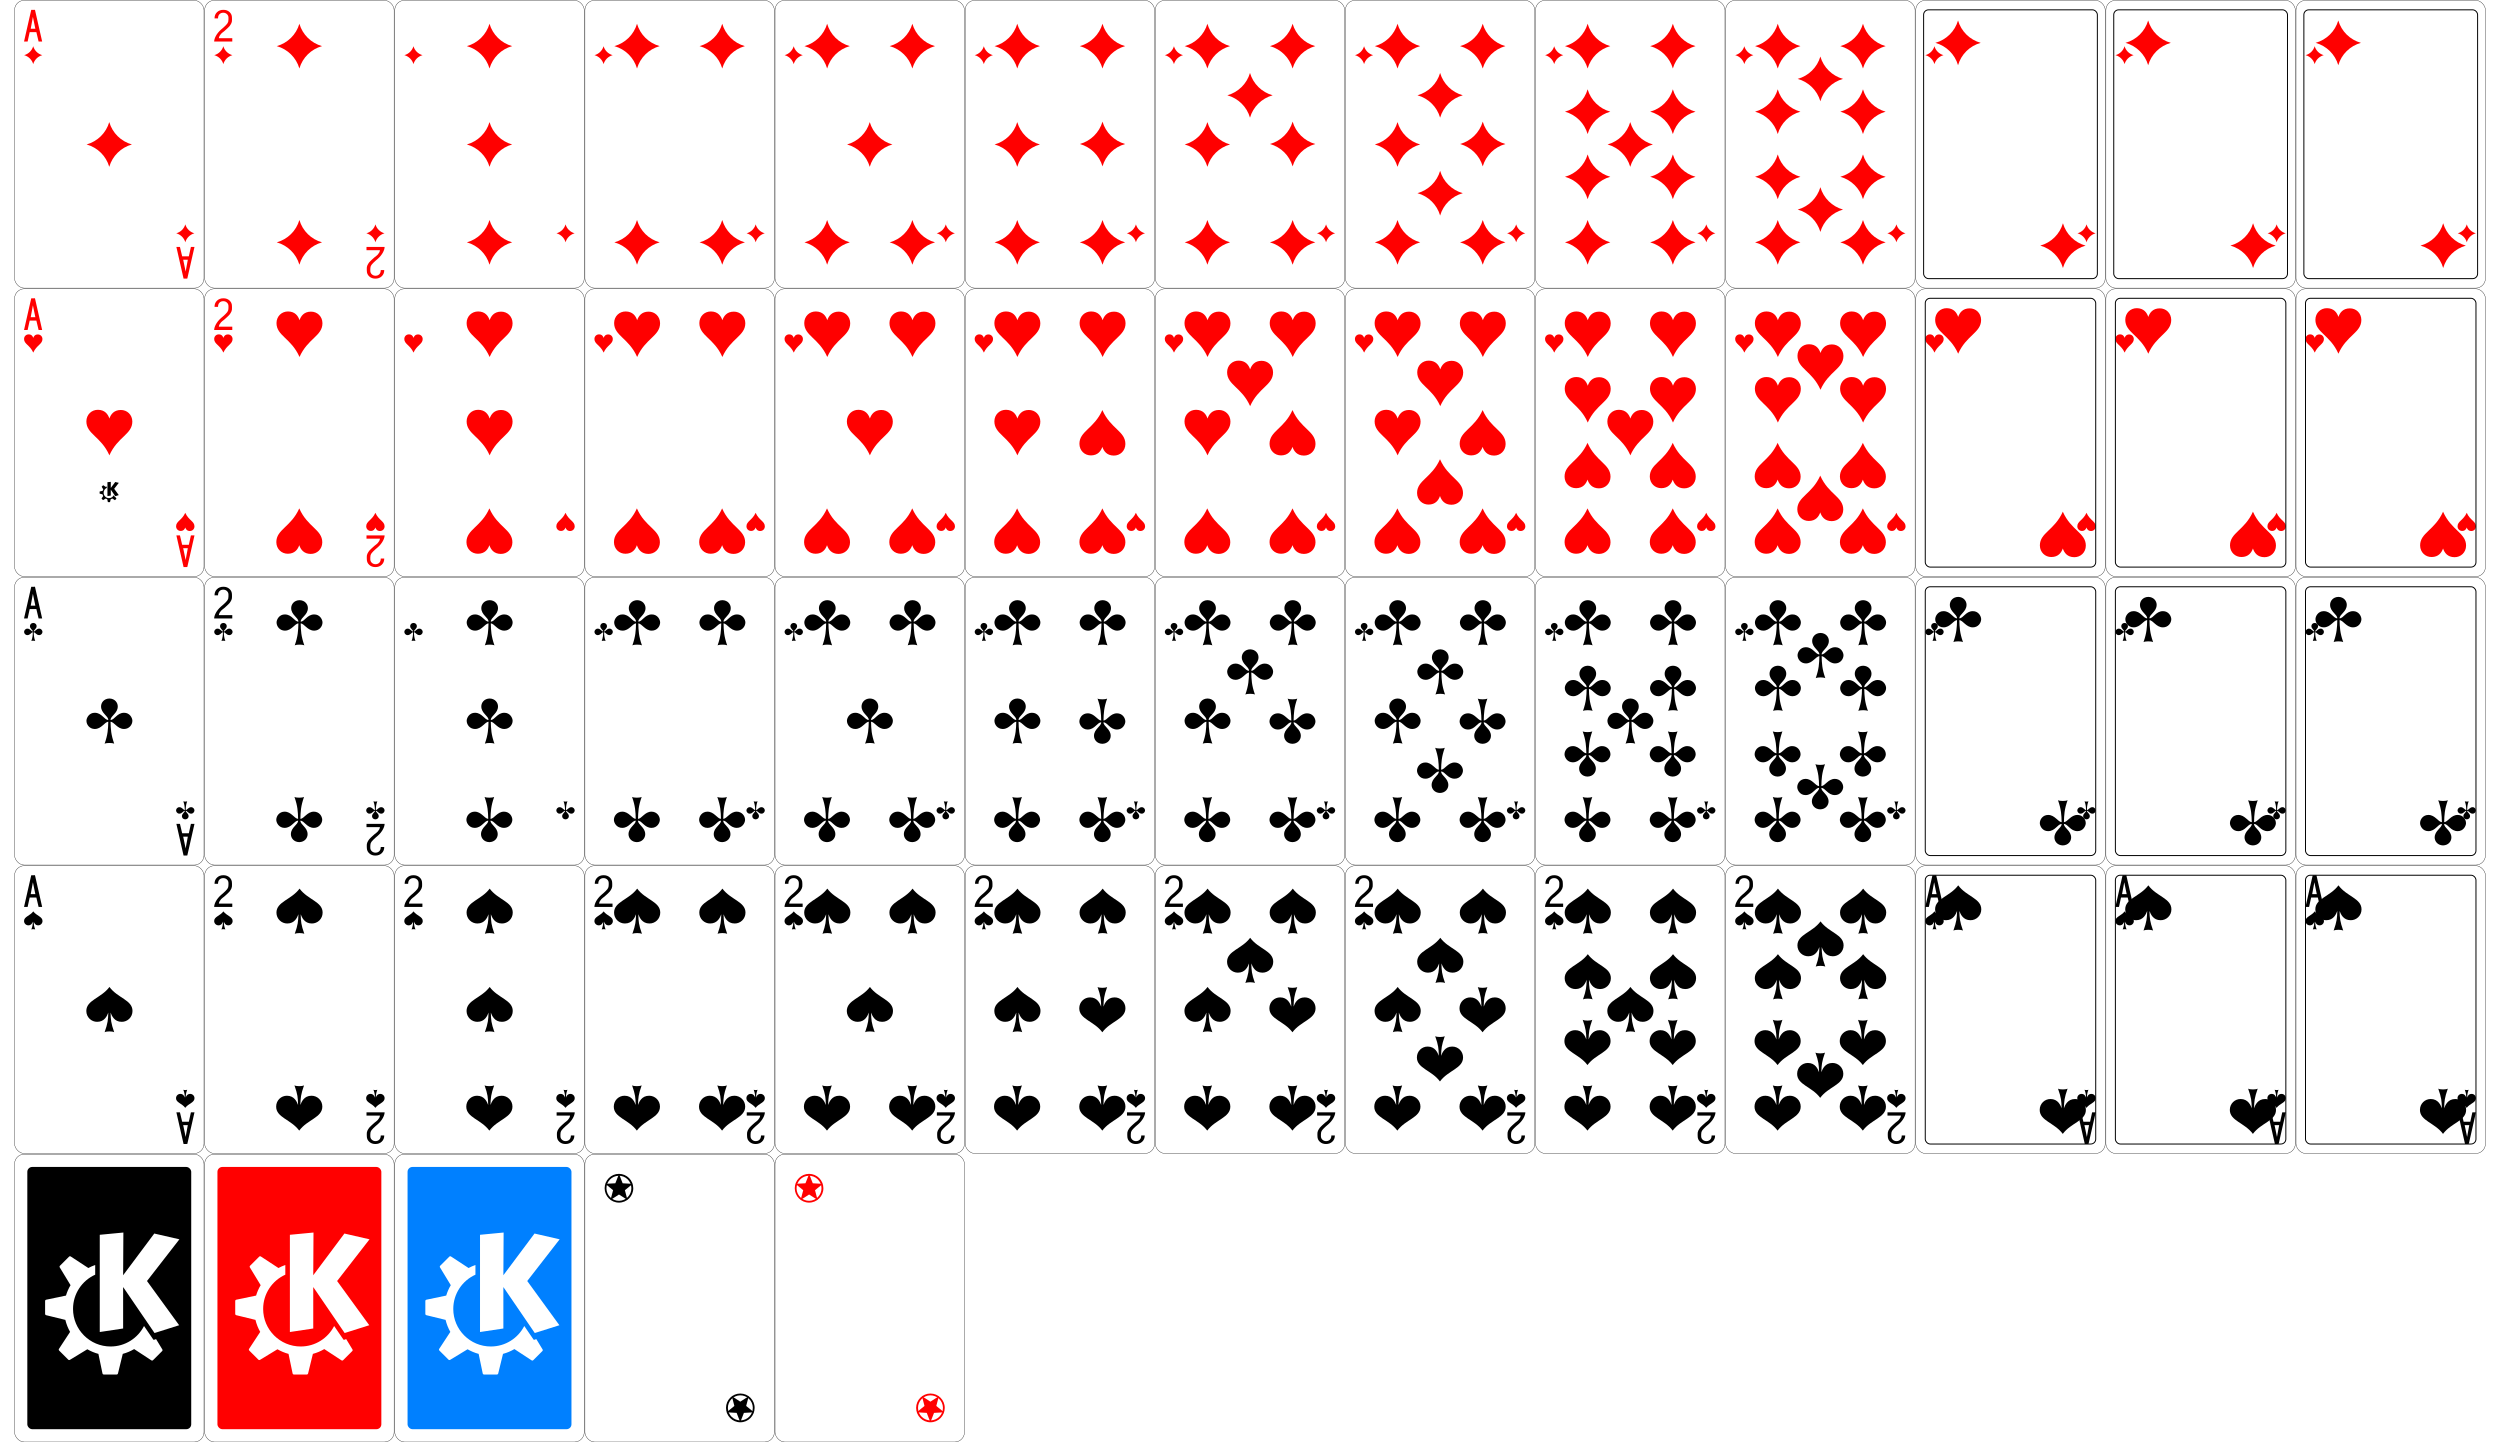 <?xml version="1.0" encoding="UTF-8" standalone="no"?>
<!DOCTYPE svg PUBLIC "-//W3C//DTD SVG 20010904//EN"
"http://www.w3.org/TR/2001/REC-SVG-20010904/DTD/svg10.dtd">
<!--
*
* Copyright 2004, 2006, 2007 Luciano Montanaro
*
-->
<svg id="svgtest"
	xmlns="http://www.w3.org/2000/svg"
	xmlns:xlink="http://www.w3.org/1999/xlink" viewBox="0 0 754 440"
	width="780mm"
	height="450mm"
	>
	<desc lang="en">
		"Provence" is a 52-cards deck based on a "French" card deck. It is
		actually based on the Tigullio "Genovese" card deck, actually, with
		a few additions needed to play easily international games, but the
		traditional motives are pretty similar.
	</desc>
	<defs id="definitions">
		
		<!-- The card outline -->
		
		<g id="card-outline" width="60" height="90" viewBox="0 0 60 90">
			<rect style="fill:white;stroke:black;stroke-width:.1;"
				x="0.1" y="0.1" width="57.8" height="87.8" rx="3" />
		</g>
		
		<!-- The jocker star -->
		<g id="star" viewbox="0 0 32 32" transform="scale(.28)">
			<path
				style="opacity:1;fill-opacity:1;fill-rule:nonzero;stroke:none;visibility:visible;display:inline;overflow:visible"
				d="M 16.031 0.375 C 7.427 0.375 0.438 7.411 0.438 16.062 C 0.438 24.714 7.427 31.719 16.031 31.719 C 24.636 31.719 31.625 24.714 31.625 16.062 C 31.625 7.411 24.636 0.375 16.031 0.375 z M 15.719 2.438 C 23.213 2.297 29.421 8.303 29.562 15.844 C 29.704 23.385 23.744 29.61 16.25 29.75 C 8.756 29.89 2.547 23.885 2.406 16.344 C 2.265 8.803 8.225 2.578 15.719 2.438 z "
				/>
			<path
				style="opacity:1;fill-opacity:1;fill-rule:nonzero;stroke:none;visibility:visible;display:inline;overflow:visible"
				d="M 25.273,28.785 L 16.068,22.865 L 6.857,28.771 L 9.642,18.188 L 1.179,11.251 L 12.105,10.63 L 16.087,0.438 L 20.054,10.638 L 30.977,11.275 L 22.503,18.199 L 25.273,28.785 z " />
		</g>

		<g id="star-r">
			<use width="14" height="14" href="#star" transform="rotate(180,7,7)" />	
		</g>
		<!-- The suit symbols -->
		
		<g id="diamond" transform="scale(.28)"
			width="14" height="14" viewBox="0 0 50 50" overflow="visible">
			<path style="fill:red;"
				d="M 49.682 25.245 C 37.807 21.932 28.432 12.745 24.995 0.87 C 21.557 12.745 12.182 21.932 0.307 25.245 C 12.182 28.557 21.557 37.745 24.995 49.62 C 28.432 37.745 37.807 28.557 49.682 25.245 z " />
		</g>
		<g id="heart" transform="scale(.28)"
			width="14" height="14" viewBox="0 0 51 50" overflow="visible">
			<path style="fill:red;"
				d="M 25.125 9.562 C 23.625 4.938 20.25 0.125 12.688 0.062 C 5.812 0 0.125 5.188 0.062 12.625 C 0 26.562 16.062 29.188 25.062 49.5 L 25.062 49.812 C 34.062 29.375 50.188 26.812 50.125 12.812 C 50.062 5.375 44.375 0.188 37.562 0.25 C 30 0.312 26.688 5.062 25.125 9.625 L 25.125 9.562 z " />
		</g>
		<g id="spade" transform="scale(.28)"
			width="14" height="14" viewBox="0 0 51 50" overflow="visible">
			<path style="fill:black;"
				d="M 25.188 48.75 C 26.688 48.75 29.312 48.938 30.375 49.625 C 26.812 39.438 26.625 36.188 26.438 28.25 C 27.688 31.625 30.438 38.312 38.562 38.312 C 44.812 38.375 50.312 33.312 50.312 26.5 C 50.375 14.5 34.125 12.5 25.188 0.312 C 16.188 12.5 0 14.5 0 26.5 C 0 33.312 5.562 38.375 11.812 38.312 C 19.938 38.312 22.688 31.625 23.938 28.25 C 23.688 36.188 23.5 39.438 19.938 49.625 C 21 48.938 23.688 48.75 25.125 48.75 " />
		</g>
		<g id="club" transform="scale(.28)"
			width="14" height="14" viewBox="0 0 51 50" overflow="visible">
			<path style="fill:black;"
				d="M 25.148 48.774 C 23.663 48.774 21.013 48.929 19.934 49.606 C 23.503 39.423 23.718 33.599 23.913 25.668 C 19.947 25.798 16.504 33.605 9.141 33.535 C 3.473 33.469 0.13 28.802 0.13 24.576 C 0.179 21.388 3.005 15.862 9.167 15.864 C 16.956 15.866 19.556 23.717 23.912 23.704 C 23.939 19.184 16.098 16.568 16.059 8.972 C 16.059 4.786 19.271 0.468 25.161 0.325 C 31.051 0.468 34.263 4.786 34.263 8.972 C 34.224 16.568 26.383 19.184 26.409 23.704 C 30.765 23.717 33.366 15.866 41.154 15.864 C 47.316 15.862 50.142 21.388 50.191 24.576 C 50.191 28.802 46.849 33.469 41.18 33.535 C 33.817 33.605 30.375 25.798 26.409 25.668 C 26.604 33.599 26.818 39.423 30.387 49.606 C 29.308 48.929 26.658 48.774 25.174 48.774 " />
		</g>
		
		<!-- Rotated suit symbols -->
		
		<g id="diamond-r">
			<use width="14" height="14" href="#diamond" transform="rotate(180,7,7)" />	
		</g>
		<g id="heart-r">
			<use width="14" height="14" href="#heart" transform="rotate(180,7,7)" />	
		</g>
		<g id="club-r">
			<use width="14" height="14" href="#club" transform="rotate(180,7,7)" />	
		</g>
		<g id="spade-r">
			<use width="14" height="14" href="#spade" transform="rotate(180,7,7)" />	
		</g>

		<!-- Small symbols, upright and rotated -->

		<g id="diamond-s">
			<use width="14" height="14" href="#diamond" transform="scale(0.4)" />	
		</g>
		<g id="heart-s">
			<use width="14" height="14" href="#heart" transform="scale(0.4)" />	
		</g>
		<g id="club-s">
			<use width="14" height="14" href="#club" transform="scale(0.4)" />	
		</g>
		<g id="spade-s">
			<use width="14" height="14" href="#spade" transform="scale(0.4)" />	
		</g>
		<g id="diamond-s-r">
			<use width="14" height="14" href="#diamond" transform="rotate(180,7,7) scale(0.4)" />	
		</g>
		<g id="heart-s-r">
			<use width="14" height="14" href="#heart" transform="rotate(180,7,7) scale(0.4)" />	
		</g>
		<g id="club-s-r">
			<use width="14" height="14" href="#club" transform="rotate(180,7,7) scale(0.4)" />	
		</g>
		<g id="spade-s-r">
			<use width="14" height="14" href="#spade" transform="rotate(180,7,7) scale(0.4)" />	
		</g>
		
		<!-- Numbers: A 2 3 4 5 6 7 8 9 10 J Q K -->
		<g id="i-1" transform="scale(.39)"
			width="5" height="10" overflow="visible">
			<path
			   style="fill-opacity:1;stroke:none;"
			   d="M 5.622,2.614 L 0,27.362 L 2.804,27.362 L 4.415,20.011 L 9.642,20.004 L 11.386,27.362 L 14.173,27.362 L 8.546,2.559 L 5.622,2.614 z M 6.929,8.091 L 8.839,17.352 L 5.218,17.352 L 6.929,8.091 z "
			/>
		</g>
		<g id="i-1-r" >
			<use xlink:href="#i-1" transform="rotate(180,5,10)" />
		</g>

		<g id="i-2" transform="scale(.39)"
			width="5" height="10" overflow="visible">
			<path
			   style="fill-opacity:1;stroke:none;"
			   d="M 7.223,2.559 C 5.179,2.559 3.543,3.175 2.239,4.418 C 0.934,5.66 0.273,7.276 0.292,9.266 L 3.018,9.266 C 3.027,7.902 3.349,6.832 4.108,6.034 C 4.867,5.226 5.88,4.822 7.145,4.822 C 8.294,4.822 9.257,5.226 10.026,5.953 C 10.795,6.67 11.194,7.579 11.195,8.7 C 11.195,9.357 11.224,11.178 11.01,11.784 C 10.805,12.38 10.523,12.976 10.153,13.481 C 9.793,13.976 9.335,14.42 8.829,14.936 C 8.333,15.451 7.778,15.986 7.194,16.471 C 6.61,16.956 6.045,17.44 5.403,18.006 C 1.752,21.167 0,25.049 0,27.362 L 14.173,27.362 L 14.173,24.776 L 3.66,24.776 C 3.725,24.273 3.855,23.604 4.215,22.957 C 4.482,22.477 5.14,21.561 5.403,21.319 C 5.675,21.066 6.055,20.703 6.571,20.269 C 7.096,19.834 7.525,19.572 7.739,19.38 C 7.953,19.188 8.303,18.865 8.829,18.41 C 9.355,17.956 9.754,17.572 9.997,17.36 C 10.241,17.137 10.571,16.824 11.01,16.39 C 11.457,15.946 11.798,15.622 12.022,15.34 C 12.246,15.047 12.499,14.663 12.801,14.208 C 13.112,13.744 13.356,13.309 13.502,12.915 C 13.648,12.511 13.784,12.047 13.891,11.542 C 14.008,11.027 13.92,9.235 13.92,8.7 C 13.92,6.842 13.239,5.377 11.973,4.256 C 10.718,3.125 9.15,2.559 7.223,2.559 z "
			/>
		</g>
		<g id="i-2-r" >
			<use xlink:href="#i-2" transform="rotate(180,5,10)" />
		</g>

		<!-- card outlines with the figures -->
		<g id="card-outline-diamonds">
			<use xlink:href="#card-outline" />
			<use x="3" y="14" href="#diamond-s" />
			<use x="41" y="60" href="#diamond-s-r" />
		</g>
		<g id="card-outline-hearts">
			<use xlink:href="#card-outline" />
			<use x="3" y="14" href="#heart-s" />
			<use x="41" y="60" href="#heart-s-r" />
		</g>
		<g id="card-outline-clubs">
			<use xlink:href="#card-outline" />
			<use x="3" y="14" href="#club-s" />
			<use x="41" y="60" href="#club-s-r" />
		</g>
		<g id="card-outline-spades">
			<use xlink:href="#card-outline" />
			<use x="3" y="14" href="#spade-s" />
			<use x="41" y="60" href="#spade-s-r" />
		</g>

		<!-- Outlines for the figures -->
		
		<g id="diamond-fig" overflow="visible" >
			<rect style="fill:none;stroke:black;stroke-width:.3"
				x="2.5" y="3" width="53" height="82" rx="1.5" />
			<use x="6" y="6" href="#diamond" />
			<use x="38" y="68" href="#diamond-r" />
		</g>
		<g id="heart-fig" overflow="visible" >
			<rect style="fill:none;stroke:black;stroke-width:.3"
				x="3" y="3" width="52" height="82" rx="1.5" />
			<use x="6" y="6" width="14" height="14" href="#heart" />
			<use x="38" y="68" width="14" height="14" href="#heart-r" />
		</g>
		<g id="club-fig" overflow="visible" >
			<rect style="fill:none;stroke:black;stroke-width:.3"
				x="3" y="3" width="52" height="82" rx="1.5" />
			<use x="6" y="6" width="14" height="14" href="#club" />
			<use x="38" y="68" width="14" height="14" href="#club-r" />
		</g>
		<g id="spade-fig" overflow="visible" >
			<rect style="fill:none;stroke:black;stroke-width:.3"
				x="3" y="3" width="52" height="82" rx="1.5" />
			<use x="6" y="6" width="14" height="14" href="#spade" />
			<use x="38" y="68" width="14" height="14" href="#spade-r" />
		</g>
		
		<!-- Components for the numeric cards: Diamonds -->
		
		<g id="diamond-g1" >
			<use x="0" y="37" href="#diamond" />
		</g>
		<g id="diamond-g2" >
			<use x="0" y="7" href="#diamond" />
			<use x="0" y="67" href="#diamond-r" />
		</g>
		<g id="diamond-g2-r" >
			<use x="0" y="0" href="#diamond-g2" transform="rotate(180,7,44) "/>
		</g>
		<g id="diamond-g3" >
			<use href="#diamond-g1" />
			<use href="#diamond-g2" />
		</g>
		<g id="diamond-g3-r" >
			<use href="#diamond-g3" transform="rotate(180,7,44)" />	
		</g>
		<g id="diamond-g4" >
			<use href="#diamond-g2" />
			<use x="0" y="27" href="#diamond" />
			<use x="0" y="47" href="#diamond-r" />
		</g>
		<g id="diamond-g4-r" >
			<use href="#diamond-g4" transform="rotate(180,7,44)" />	
		</g>

		<!-- Components for the numeric cards: Hearts -->

		<g id="heart-g1" >
			<use x="0" y="37" href="#heart" />
		</g>
		<g id="heart-g2" >
			<use x="0" y="7" href="#heart" />
			<use x="0" y="67" href="#heart-r" />
		</g>
		<g id="heart-g2-r" >
			<use x="0" y="0" href="#heart-g2" transform="rotate(180,7,44) "/>
		</g>
		<g id="heart-g3" >
			<use href="#heart-g1" />
			<use href="#heart-g2" />
		</g>
		<g id="heart-g3-r" >
			<use href="#heart-g3" transform="rotate(180,7,44)" />	
		</g>
		<g id="heart-g4" >
			<use href="#heart-g2" />
			<use x="0" y="27" href="#heart" />
			<use x="0" y="47" href="#heart-r" />
		</g>
		<g id="heart-g4-r" >
			<use href="#heart-g4" transform="rotate(180,7,44)" />	
		</g>
		
		<!-- Components for the numeric cards: Clubs -->
		
		<g id="club-g1" >
			<use x="0" y="37" href="#club" />
		</g>
		<g id="club-g2" >
			<use x="0" y="7" href="#club" />
			<use x="0" y="67" href="#club-r" />
		</g>
		<g id="club-g2-r" >
			<use x="0" y="0" href="#club-g2" transform="rotate(180,7,44) "/>
		</g>
		<g id="club-g3" >
			<use href="#club-g1" />
			<use href="#club-g2" />
		</g>
		<g id="club-g3-r" >
			<use href="#club-g3" transform="rotate(180,7,44)" />	
		</g>
		<g id="club-g4" >
			<use href="#club-g2" />
			<use x="0" y="27" href="#club" />
			<use x="0" y="47" href="#club-r" />
		</g>
		<g id="club-g4-r" >
			<use href="#club-g4" transform="rotate(180,7,44)" />	
		</g>

		<!-- Components for the numeric cards: Spades -->
		
		<g id="spade-g1" >
			<use x="0" y="37" href="#spade" />
		</g>
		<g id="spade-g2" >
			<use x="0" y="7" href="#spade" />
			<use x="0" y="67" href="#spade-r" />
		</g>
		<g id="spade-g2-r" >
			<use x="0" y="0" href="#spade-g2" transform="rotate(180,7,44) "/>
		</g>
		<g id="spade-g3" >
			<use href="#spade-g1" />
			<use href="#spade-g2" />
		</g>
		<g id="spade-g3-r" >
			<use href="#spade-g3" transform="rotate(180,7,44)" />	
		</g>
		<g id="spade-g4" >
			<use href="#spade-g2" />
			<use x="0" y="27" href="#spade" />
			<use x="0" y="47" href="#spade-r" />
		</g>
		<g id="spade-g4-r" >
			<use href="#spade-g4" transform="rotate(180,7,44)" />	
		</g>

		<!-- The K-gear logo, for the firm logo on the ace of hearts -->

		<g id="k-logo" viewBox="0 0 225 223.838" transform="scale(0.036)">
			<!--
			<path
			   d="M 23.296880,0.0000000 L 201.70313,0.0000000 C 214.51758,0.0000000 225.00000,10.483400 225.00000,23.296880 L 225.00000,200.54150 C 225.00000,213.35400 214.51758,223.83838 201.70312,223.83838 L 23.296880,223.83838 C 10.482420,223.83838 0.0000000,213.35400 0.0000000,200.54150 L 0.0000000,23.296880 C 0.0000000,10.483400 10.482420,0.0000000 23.296880,0.0000000 z "
			   id="path1065_2_"
			   style="fill:#0068c6;fill-opacity:1.0000000;fill-rule:evenodd"			/>

			<path
			   d="M 25.281250,9.3125000 C 16.499030,9.3125000 9.3125002,16.498530 9.3125000,25.281250 L 9.3125000,198.56250 C 9.3125000,207.34473 16.499019,214.59374 25.281250,214.59375 L 199.71875,214.59375 C 208.50098,214.59375 215.68750,207.34474 215.68750,198.56250 L 215.68750,25.281250 C 215.68750,16.498530 208.50097,9.3124997 199.71875,9.3125000 L 25.281250,9.3125000 z M 25.625000,16.218750 L 199.37500,16.218750 C 204.51562,16.218750 208.68751,20.433591 208.68750,25.625000 L 208.68750,198.31250 C 208.68750,203.45508 204.51562,207.62500 199.37500,207.62500 L 25.625000,207.62500 C 20.483890,207.62500 16.312499,203.45508 16.312500,198.31250 L 16.312500,25.625000 C 16.312500,20.433590 20.483891,16.218750 25.625000,16.218750 z "
			   style="fill:#ffffff"
			   id="path73" />
		   	-->
			<polygon
			   points="95.642,148.227 95.642,30.529 124.227,27.793 123.924,79.494 161.637,29.011 192.047,36.003 152.814,86.488 191.742,140.015 161.939,149.445 123.924,93.787 123.924,143.968 95.642,148.227 "
			   id="path5692_2_" />

			<path
			   d="M 163.82,156.836 L 161.351,157.618 C 160.99,157.731 160.598,157.596 160.386,157.283 C 160.386,157.283 155.514,150.153 149.223,140.946 C 141.702,155.665 126.401,165.747 108.732,165.747 C 83.629,165.747 63.277,145.394 63.277,120.29 C 63.277,101.822 74.293,85.939 90.106,78.825 L 90.106,67.099 C 87.228,68.105 84.446,69.319 81.804,70.758 C 81.801,70.756 81.798,70.751 81.791,70.748 L 60.378,56.705 C 59.801,56.328 59.042,56.406 58.557,56.894 L 47.338,68.111 C 46.866,68.584 46.777,69.319 47.125,69.892 L 60.259,91.523 C 57.93,95.439 56.064,99.663 54.729,104.117 L 30.616,109.133 C 29.945,109.272 29.461,109.866 29.461,110.555 L 29.461,126.417 C 29.461,127.088 29.919,127.669 30.566,127.826 L 53.97,133.546 C 55.218,138.706 57.153,143.597 59.709,148.092 L 46.163,168.75 C 45.785,169.328 45.864,170.088 46.352,170.575 L 57.567,181.792 C 58.039,182.262 58.775,182.353 59.351,182.007 L 80.579,169.115 C 84.749,171.521 89.246,173.415 93.999,174.699 L 98.951,198.513 C 99.091,199.188 99.688,199.668 100.372,199.668 L 116.237,199.668 C 116.904,199.668 117.485,199.213 117.645,198.559 L 123.479,174.695 C 128.379,173.373 133.013,171.402 137.284,168.886 L 158.204,182.604 C 158.779,182.983 159.539,182.907 160.027,182.418 L 171.246,171.202 C 171.721,170.727 171.807,169.994 171.458,169.422 L 163.82,156.836 z "
			   id="path79" />
		</g>	  
		<g id="k-logo-big" viewBox="0 0 225 223.838" transform="scale(0.036)">
			<polygon
			   points="95.642,148.227 95.642,30.529 124.227,27.793 123.924,79.494 161.637,29.011 192.047,36.003 152.814,86.488 191.742,140.015 161.939,149.445 123.924,93.787 123.924,143.968 95.642,148.227 "
			   id="path5692_2_" />

			<path
			   d="M 163.82,156.836 L 161.351,157.618 C 160.99,157.731 160.598,157.596 160.386,157.283 C 160.386,157.283 155.514,150.153 149.223,140.946 C 141.702,155.665 126.401,165.747 108.732,165.747 C 83.629,165.747 63.277,145.394 63.277,120.29 C 63.277,101.822 74.293,85.939 90.106,78.825 L 90.106,67.099 C 87.228,68.105 84.446,69.319 81.804,70.758 C 81.801,70.756 81.798,70.751 81.791,70.748 L 60.378,56.705 C 59.801,56.328 59.042,56.406 58.557,56.894 L 47.338,68.111 C 46.866,68.584 46.777,69.319 47.125,69.892 L 60.259,91.523 C 57.93,95.439 56.064,99.663 54.729,104.117 L 30.616,109.133 C 29.945,109.272 29.461,109.866 29.461,110.555 L 29.461,126.417 C 29.461,127.088 29.919,127.669 30.566,127.826 L 53.97,133.546 C 55.218,138.706 57.153,143.597 59.709,148.092 L 46.163,168.75 C 45.785,169.328 45.864,170.088 46.352,170.575 L 57.567,181.792 C 58.039,182.262 58.775,182.353 59.351,182.007 L 80.579,169.115 C 84.749,171.521 89.246,173.415 93.999,174.699 L 98.951,198.513 C 99.091,199.188 99.688,199.668 100.372,199.668 L 116.237,199.668 C 116.904,199.668 117.485,199.213 117.645,198.559 L 123.479,174.695 C 128.379,173.373 133.013,171.402 137.284,168.886 L 158.204,182.604 C 158.779,182.983 159.539,182.907 160.027,182.418 L 171.246,171.202 C 171.721,170.727 171.807,169.994 171.458,169.422 L 163.82,156.836 z "
			   id="path79" />
		</g>	  

		<!-- Court cards figures -->

		<g id="jack-of-diamonds" width="58" height="88">
			<image width="58" height="88" xlink:href="jack-of-diamonds.svg"/>
		</g>
		<g id="jack-of-hearts" width="58" height="88">
			<image width="58" height="88" xlink:href="jack-of-hearts.svg"/>
		</g>
		<g id="jack-of-clubs" width="58" height="88">
			<image width="58" height="88" xlink:href="jack-of-clubs.svg"/>
		</g>
		<g id="jack-of-spades" width="58" height="88">
			<image width="58" height="88" xlink:href="jack-of-spades.svg"/>
		</g>
		
		<g id="queen-of-diamonds">
			<image width="58" height="88" xlink:href="queen-of-diamonds.svg"/>
		</g>
		<g id="queen-of-hearts" width="58" height="88">
			<image width="58" height="88" xlink:href="queen-of-hearts.svg"/>
		</g>
		<g id="queen-of-clubs" width="58" height="88">
			<image width="58" height="88" xlink:href="queen-of-clubs.svg"/>
		</g>
		<g id="queen-of-spades" width="58" height="88">
			<image width="58" height="88" xlink:href="queen-of-spades.svg"/>
		</g>
		
		<g id="king-of-diamonds" width="58" height="88">
			<image width="58" height="88" xlink:href="king-of-diamonds.svg"/>
		</g>
		<g id="king-of-hearts" width="58" height="88">
			<image width="58" height="88" xlink:href="king-of-hearts.svg"/>
		</g>
		<g id="king-of-clubs" width="58" height="88">
			<image width="58" height="88" xlink:href="king-of-clubs.svg"/>
		</g>
		<g id="king-of-spades" width="58" height="88">
			<image width="58" height="88" xlink:href="king-of-spades.svg"/>
		</g>
		
		<!-- Groups of indices top left and bottom-right -->
		<g id="ii-1">
			<use xlink:href="#i-1" x="3" y="2" />
			<use xlink:href="#i-1-r" x="45" y="66" />
		</g>
		<g id="ii-2">
			<use xlink:href="#i-2" x="3" y="2" />
			<use xlink:href="#i-2-r" x="45" y="66" />
		</g>
		<g id="ii-3">
			<use xlink:href="#i-2" x="3" y="2" />
			<use xlink:href="#i-2-r" x="45" y="66" />
		</g>
		<g id="ii-4">
			<use xlink:href="#i-2" x="3" y="2" />
			<use xlink:href="#i-2-r" x="45" y="66" />
		</g>
		<g id="ii-5">
			<use xlink:href="#i-2" x="3" y="2" />
			<use xlink:href="#i-2-r" x="45" y="66" />
		</g>
		<g id="ii-6">
			<use xlink:href="#i-2" x="3" y="2" />
			<use xlink:href="#i-2-r" x="45" y="66" />
		</g>
		<g id="ii-7">
			<use xlink:href="#i-2" x="3" y="2" />
			<use xlink:href="#i-2-r" x="45" y="66" />
		</g>
		<g id="ii-8">
			<use xlink:href="#i-2" x="3" y="2" />
			<use xlink:href="#i-2-r" x="45" y="66" />
		</g>
		<g id="ii-9">
			<use xlink:href="#i-2" x="3" y="2" />
			<use xlink:href="#i-2-r" x="45" y="66" />
		</g>
		<g id="ii-10">
			<use xlink:href="#i-2" x="3" y="2" />
			<use xlink:href="#i-2-r" x="45" y="66" />
		</g>
		<g id="ii-j">
			<use xlink:href="#i-1" x="3" y="2" />
			<use xlink:href="#i-1-r" x="45" y="66" />
		</g>
		<g id="ii-q">
			<use xlink:href="#i-1" x="3" y="2" />
			<use xlink:href="#i-1-r" x="45" y="66" />
		</g>
		<g id="ii-k">
			<use xlink:href="#i-1" x="3" y="2" />
			<use xlink:href="#i-1-r" x="45" y="66" />
		</g>
		<!-- Cards -->
		
		<!-- Diamond suit -->

		<g id="1_diamond" >
			<use xlink:href="#card-outline-diamonds" />
			<use xlink:href="#diamond-g1" x="22" y="0"/>
			<use xlink:href="#ii-1" style="fill:red;" />
		</g>
		<g id="2_diamond" >
			<use xlink:href="#card-outline-diamonds" />
			<use xlink:href="#i-2" x="3" y="2" style="fill:red;" />
			<use xlink:href="#diamond-g2" x="22" y="0"/>
			<use xlink:href="#i-2-r" x="45" y="66" style="fill:red;" />
		</g>
		<g id="3_diamond" >
			<use xlink:href="#card-outline-diamonds" />
			<use xlink:href="#diamond-g3" x="22" y="0" />
		</g>
		<g id="4_diamond" >
			<use xlink:href="#card-outline-diamonds" />
			<use xlink:href="#diamond-g2" x="9" y="0" />
			<use xlink:href="#diamond-g2-r" x="35" y="0" />
		</g>
		<g id="5_diamond" >
			<use xlink:href="#card-outline-diamonds" />
			<use xlink:href="#diamond-g2" x="9" y="0" />
			<use xlink:href="#diamond-g2-r" x="35" y="0" />
			<use xlink:href="#diamond-g1" x="22" y="0"/>
		</g>
		<g id="6_diamond" >
			<use xlink:href="#card-outline-diamonds" />
			<use xlink:href="#diamond-g3" x="9" y="0" />
			<use xlink:href="#diamond-g3-r" x="35" y="0" />
		</g>
		<g id="7_diamond" >
			<use xlink:href="#card-outline-diamonds" />
			<use xlink:href="#diamond-g3" x="9" y="0" />
			<use xlink:href="#diamond" x="22" y="22" />
			<use xlink:href="#diamond-g3-r" x="35" y="0" />
		</g>
		<g id="8_diamond" >
			<use xlink:href="#card-outline-diamonds" />
			<use xlink:href="#diamond-g3" x="9" y="0" />
			<use xlink:href="#diamond" x="22" y="22" />
			<use xlink:href="#diamond-r" x="22" y="52" />
			<use xlink:href="#diamond-g3-r" x="35" y="0" />
		</g>
		<g id="9_diamond" >
			<use xlink:href="#card-outline-diamonds" />
			<use xlink:href="#diamond-g4" x="9" y="0" />
			<use xlink:href="#diamond-g1" x="22" y="0" />
			<use xlink:href="#diamond-g4-r" x="35" y="0" />
		</g>
		<g id="10_diamond" >
			<use xlink:href="#card-outline-diamonds" />
			<use xlink:href="#diamond-g4" x="9" y="0" />
			<use xlink:href="#diamond" x="22" y="17" />
			<use xlink:href="#diamond-r" x="22" y="57" />
			<use xlink:href="#diamond-g4-r" x="35" y="0" />
		</g>
		<g id="jack_diamond" >
			<use xlink:href="#card-outline-diamonds" />
			<use xlink:href="#diamond-fig" />
			<use xlink:href="#jack-of-diamonds" />
		</g>
		<g id="queen_diamond" >
			<use xlink:href="#card-outline-diamonds" />
			<use xlink:href="#diamond-fig" />
			<use xlink:href="#queen-of-diamonds" />
		</g>
		<g id="king_diamond" >
			<use xlink:href="#card-outline-diamonds" />
			<use xlink:href="#diamond-fig" />
			<use xlink:href="#king-of-diamonds" />
		</g>
		
		<!-- Heart suit -->

		<g id="1_heart" >
			<use xlink:href="#card-outline-hearts" />
			<use xlink:href="#heart-g1" x="22" y="0"/>
			<use xlink:href="#k-logo" x="25" y="58"/>
			<use xlink:href="#ii-1" style="fill:red;" />
		</g>
		<g id="2_heart" >
			<use xlink:href="#card-outline-hearts" />
			<use xlink:href="#heart-g2" x="22" y="0"/>
			<use xlink:href="#ii-2" style="fill:red;" />
		</g>
		<g id="3_heart" >
			<use xlink:href="#card-outline-hearts" />
			<use xlink:href="#heart-g3" x="22" y="0" />
		</g>
		<g id="4_heart" >
			<use xlink:href="#card-outline-hearts" />
			<use xlink:href="#heart-g2" x="9" y="0" />
			<use xlink:href="#heart-g2-r" x="35" y="0" />
		</g>
		<g id="5_heart" >
			<use xlink:href="#card-outline-hearts" />
			<use xlink:href="#heart-g2" x="9" y="0" />
			<use xlink:href="#heart-g2-r" x="35" y="0" />
			<use xlink:href="#heart-g1" x="22" y="0"/>
		</g>
		<g id="6_heart" >
			<use xlink:href="#card-outline-hearts" />
			<use xlink:href="#heart-g3" x="9" y="0" />
			<use xlink:href="#heart-g3-r" x="35" y="0" />
		</g>
		<g id="7_heart" >
			<use xlink:href="#card-outline-hearts" />
			<use xlink:href="#heart-g3" x="9" y="0" />
			<use xlink:href="#heart" x="22" y="22" />
			<use xlink:href="#heart-g3-r" x="35" y="0" />
		</g>
		<g id="8_heart" >
			<use xlink:href="#card-outline-hearts" />
			<use xlink:href="#heart-g3" x="9" y="0" />
			<use xlink:href="#heart" x="22" y="22" />
			<use xlink:href="#heart-r" x="22" y="52" />
			<use xlink:href="#heart-g3-r" x="35" y="0" />
		</g>
		<g id="9_heart" >
			<use xlink:href="#card-outline-hearts" />
			<use xlink:href="#heart-g4" x="9" y="0" />
			<use xlink:href="#heart-g1" x="22" y="0" />
			<use xlink:href="#heart-g4-r" x="35" y="0" />
		</g>
		<g id="10_heart" >
			<use xlink:href="#card-outline-hearts" />
			<use xlink:href="#heart-g4" x="9" y="0" />
			<use xlink:href="#heart" x="22" y="17" />
			<use xlink:href="#heart-r" x="22" y="57" />
			<use xlink:href="#heart-g4-r" x="35" y="0" />
		</g>
		<g id="jack_heart" >
			<use xlink:href="#card-outline-hearts" />
			<use xlink:href="#heart-fig" />
			<use xlink:href="#jack-of-hearts" />
		</g>
		<g id="queen_heart" >
			<use xlink:href="#card-outline-hearts" />
			<use xlink:href="#heart-fig" />
			<use xlink:href="#queen-of-hearts" />
		</g>
		<g id="king_heart" >
			<use xlink:href="#card-outline-hearts" />
			<use xlink:href="#heart-fig" />
			<use xlink:href="#king-of-hearts" />
		</g>
		
		<!-- Club suit -->
		
		<g id="1_club" >
			<use xlink:href="#card-outline-clubs" />
			<use xlink:href="#club-g1" x="22" y="0"/>
			<use xlink:href="#ii-1" />
		</g>
		<g id="2_club" >
			<use xlink:href="#card-outline-clubs" />
			<use xlink:href="#club-g2" x="22" y="0"/>
			<use xlink:href="#ii-2" />
		</g>
		<g id="3_club" >
			<use xlink:href="#card-outline-clubs" />
			<use xlink:href="#club-g3" x="22" y="0" />
		</g>
		<g id="4_club" >
			<use xlink:href="#card-outline-clubs" />
			<use xlink:href="#club-g2" x="9" y="0" />
			<use xlink:href="#club-g2-r" x="35" y="0" />
		</g>
		<g id="5_club" >
			<use xlink:href="#card-outline-clubs" />
			<use xlink:href="#club-g2" x="9" y="0" />
			<use xlink:href="#club-g2-r" x="35" y="0" />
			<use xlink:href="#club-g1" x="22" y="0"/>
		</g>
		<g id="6_club" >
			<use xlink:href="#card-outline-clubs" />
			<use xlink:href="#club-g3" x="9" y="0" />
			<use xlink:href="#club-g3-r" x="35" y="0" />
		</g>
		<g id="7_club" >
			<use xlink:href="#card-outline-clubs" />
			<use xlink:href="#club-g3" x="9" y="0" />
			<use xlink:href="#club" x="22" y="22" />
			<use xlink:href="#club-g3-r" x="35" y="0" />
		</g>
		<g id="8_club" >
			<use xlink:href="#card-outline-clubs" />
			<use xlink:href="#club-g3" x="9" y="0" />
			<use xlink:href="#club" x="22" y="22" />
			<use xlink:href="#club-r" x="22" y="52" />
			<use xlink:href="#club-g3-r" x="35" y="0" />
		</g>
		<g id="9_club" >
			<use xlink:href="#card-outline-clubs" />
			<use xlink:href="#club-g4" x="9" y="0" />
			<use xlink:href="#club-g1" x="22" y="0" />
			<use xlink:href="#club-g4-r" x="35" y="0" />
		</g>
		<g id="10_club" >
			<use xlink:href="#card-outline-clubs" />
			<use xlink:href="#club-g4" x="9" y="0" />
			<use xlink:href="#club" x="22" y="17" />
			<use xlink:href="#club-r" x="22" y="57" />
			<use xlink:href="#club-g4-r" x="35" y="0" />
		</g>
		<g id="jack_club" >
			<use xlink:href="#card-outline-clubs" />
			<use xlink:href="#club-fig" />
			<use xlink:href="#jack-of-clubs" />
		</g>
		<g id="queen_club" >
			<use xlink:href="#card-outline-clubs" />
			<use xlink:href="#club-fig" />
			<use xlink:href="#queen-of-clubs" />
		</g>
		<g id="king_club" width="58" height="88" >
			<use xlink:href="#card-outline-clubs" />
			<use xlink:href="#club-fig" />
			<use xlink:href="#king-of-clubs" />
		</g>
		
		<!-- Spade suit -->
		
		<g id="1_spade" >
			<use xlink:href="#card-outline-spades" />
			<use xlink:href="#spade-g1" x="22" y="0"/>
			<use xlink:href="#ii-1" />
		</g>
		<g id="2_spade" >
			<use xlink:href="#card-outline-spades" />
			<use xlink:href="#spade-g2" x="22" y="0"/>
			<use xlink:href="#ii-2" />
		</g>
		<g id="3_spade" >
			<use xlink:href="#card-outline-spades" />
			<use xlink:href="#spade-g3" x="22" y="0" />
			<use xlink:href="#ii-3" />
		</g>
		<g id="4_spade" >
			<use xlink:href="#card-outline-spades" />
			<use xlink:href="#spade-g2" x="9" y="0" />
			<use xlink:href="#spade-g2-r" x="35" y="0" />
			<use xlink:href="#ii-4" />
		</g>
		<g id="5_spade" >
			<use xlink:href="#card-outline-spades" />
			<use xlink:href="#spade-g2" x="9" y="0" />
			<use xlink:href="#spade-g2-r" x="35" y="0" />
			<use xlink:href="#spade-g1" x="22" y="0"/>
			<use xlink:href="#ii-5" />
		</g>
		<g id="6_spade" >
			<use xlink:href="#card-outline-spades" />
			<use xlink:href="#spade-g3" x="9" y="0" />
			<use xlink:href="#spade-g3-r" x="35" y="0" />
			<use xlink:href="#ii-6" />
		</g>
		<g id="7_spade" >
			<use xlink:href="#card-outline-spades" />
			<use xlink:href="#spade-g3" x="9" y="0" />
			<use xlink:href="#spade" x="22" y="22" />
			<use xlink:href="#spade-g3-r" x="35" y="0" />
			<use xlink:href="#ii-7" />
		</g>
		<g id="8_spade" >
			<use xlink:href="#card-outline-spades" />
			<use xlink:href="#spade-g3" x="9" y="0" />
			<use xlink:href="#spade" x="22" y="22" />
			<use xlink:href="#spade-r" x="22" y="52" />
			<use xlink:href="#spade-g3-r" x="35" y="0" />
			<use xlink:href="#ii-8" />
		</g>
		<g id="9_spade" >
			<use xlink:href="#card-outline-spades" />
			<use xlink:href="#spade-g4" x="9" y="0" />
			<use xlink:href="#spade-g1" x="22" y="0" />
			<use xlink:href="#spade-g4-r" x="35" y="0" />
			<use xlink:href="#ii-9" />
		</g>
		<g id="10_spade" >
			<use xlink:href="#card-outline-spades" />
			<use xlink:href="#spade-g4" x="9" y="0" />
			<use xlink:href="#spade" x="22" y="17" />
			<use xlink:href="#spade-r" x="22" y="57" />
			<use xlink:href="#spade-g4-r" x="35" y="0" />
			<use xlink:href="#ii-10" />
		</g>
		<g id="jack_spade" >
			<use xlink:href="#card-outline-spades" />
			<use xlink:href="#spade-fig" />
			<use xlink:href="#jack-of-spades" />
			<use xlink:href="#ii-j" />
		</g>
		<g id="queen_spade" >
			<use xlink:href="#card-outline-spades" />
			<use xlink:href="#spade-fig" />
			<use xlink:href="#queen-of-spades" />
			<use xlink:href="#ii-q" />
		</g>
		<g id="king_spade" >
			<use xlink:href="#card-outline-spades" />
			<use xlink:href="#spade-fig" />
			<use xlink:href="#king-of-spades" />
			<use xlink:href="#ii-k" />
		</g>
		
		<!-- Card groups, for easy displaying -->
			
		<g id="diamond-suit" >
			<use xlink:href="#1_diamond" x="0" y="0" />
			<use xlink:href="#2_diamond" x="58" y="0" />
			<use xlink:href="#3_diamond" x="116" y="0" />
			<use xlink:href="#4_diamond" x="174" y="0" />
			<use xlink:href="#5_diamond" x="232" y="0" />
			<use xlink:href="#6_diamond" x="290" y="0" />
			<use xlink:href="#7_diamond" x="348" y="0" />
			<use xlink:href="#8_diamond" x="406" y="0" />
			<use xlink:href="#9_diamond" x="464" y="0" />
			<use xlink:href="#10_diamond" x="522" y="0" />
			<use xlink:href="#jack_diamond" x="580" y="0" />
			<use xlink:href="#queen_diamond" x="638" y="0" />
			<use xlink:href="#king_diamond" x="696" y="0" />
		</g>
		<g id="heart-suit" >
			<use xlink:href="#1_heart" x="0" y="0" />
			<use xlink:href="#2_heart" x="58" y="0" />
			<use xlink:href="#3_heart" x="116" y="0" />
			<use xlink:href="#4_heart" x="174" y="0" />
			<use xlink:href="#5_heart" x="232" y="0" />
			<use xlink:href="#6_heart" x="290" y="0" />
			<use xlink:href="#7_heart" x="348" y="0" />
			<use xlink:href="#8_heart" x="406" y="0" />
			<use xlink:href="#9_heart" x="464" y="0" />
			<use xlink:href="#10_heart" x="522" y="0" />
			<use xlink:href="#jack_heart" x="580" y="0" />
			<use xlink:href="#queen_heart" x="638" y="0" />
			<use xlink:href="#king_heart" x="696" y="0" />
		</g>
		<g id="club-suit" >
			<use xlink:href="#1_club" x="0" y="0" />
			<use xlink:href="#2_club" x="58" y="0" />
			<use xlink:href="#3_club" x="116" y="0" />
			<use xlink:href="#4_club" x="174" y="0" />
			<use xlink:href="#5_club" x="232" y="0" />
			<use xlink:href="#6_club" x="290" y="0" />
			<use xlink:href="#7_club" x="348" y="0" />
			<use xlink:href="#8_club" x="406" y="0" />
			<use xlink:href="#9_club" x="464" y="0" />
			<use xlink:href="#10_club" x="522" y="0" />
			<use xlink:href="#jack_club" x="580" y="0" />
			<use xlink:href="#queen_club" x="638" y="0" />
			<use xlink:href="#king_club" x="696" y="0" />
		</g>
		<g id="spade-suit" >
			<use xlink:href="#1_spade" x="0" y="0" />
			<use xlink:href="#2_spade" x="58" y="0" />
			<use xlink:href="#3_spade" x="116" y="0" />
			<use xlink:href="#4_spade" x="174" y="0" />
			<use xlink:href="#5_spade" x="232" y="0" />
			<use xlink:href="#6_spade" x="290" y="0" />
			<use xlink:href="#7_spade" x="348" y="0" />
			<use xlink:href="#8_spade" x="406" y="0" />
			<use xlink:href="#9_spade" x="464" y="0" />
			<use xlink:href="#10_spade" x="522" y="0" />
			<use xlink:href="#jack_spade" x="580" y="0" />
			<use xlink:href="#queen_spade" x="638" y="0" />
			<use xlink:href="#king_spade" x="696" y="0" />
		</g>
		
		<!-- Misc stuff: Card backs, jolly jockers... -->
		<g id="big-logo">
			<use xlink:href="#k-logo-big"
				transform="translate(4.5,4.5) scale(7) translate(-4.5,-4.5)"/>
		</g>
		<g id="back">
			<use xlink:href="#card-outline" />
			<rect style="fill:black;"
				x="4" y="4" width="50" height="80" rx="1.5" />
			<use x="29" y="44" xlink:href="#big-logo" style="fill:white;" />
		</g>
		<g id="blue_back">
			<use xlink:href="#card-outline" />
			<rect style="fill:#0080ff;"
				x="4" y="4" width="50" height="80" rx="1.5" />
			<use x="29" y="44" xlink:href="#big-logo" style="fill:white;" />
		</g>
		<g id="red_back">
			<use xlink:href="#card-outline" />
			<rect style="fill:red;"
				x="4" y="4" width="50" height="80" rx="1.5" />
			<use x="29" y="44" xlink:href="#big-logo" style="fill:white;" />
		</g>
		
		<!-- Jolly Jockers -->
		
		<g id="black_jocker">
			<use xlink:href="#card-outline" />
			<use style="fill:black;" x="6" y="6" width="14" height="14" href="#star" />
			<use style="fill:black;" x="38" y="68" width="14" height="14" href="#star-r" />
		</g>
		<g id="red_jocker">
			<use xlink:href="#card-outline" />
			<use style="fill:red;" x="6" y="6" width="14" height="14" href="#star" />
			<use  style="fill:red;" x="38" y="68" width="14" height="14" href="#star-r" />
		</g>

		<g id="misc-cards">
			<use xlink:href="#back" x="0" y="0" />
			<use xlink:href="#red_back" x="58" y="0" />
			<use xlink:href="#blue_back" x="116" y="0" />
			<use xlink:href="#black_jocker" x="174" y="0" />
			<use xlink:href="#red_jocker" x="232" y="0" />
		</g>
	</defs>
	
	<use xlink:href="#diamond-suit" y="0" />
	<use xlink:href="#heart-suit" y="88" />
	<use xlink:href="#club-suit" y="176" />
	<use xlink:href="#spade-suit" y="264" />
	<use xlink:href="#misc-cards" y="352" />
</svg>

<!--
	Disabled stuff goes here
-->

<!--
 vi: ts=4 sw=4
-->

